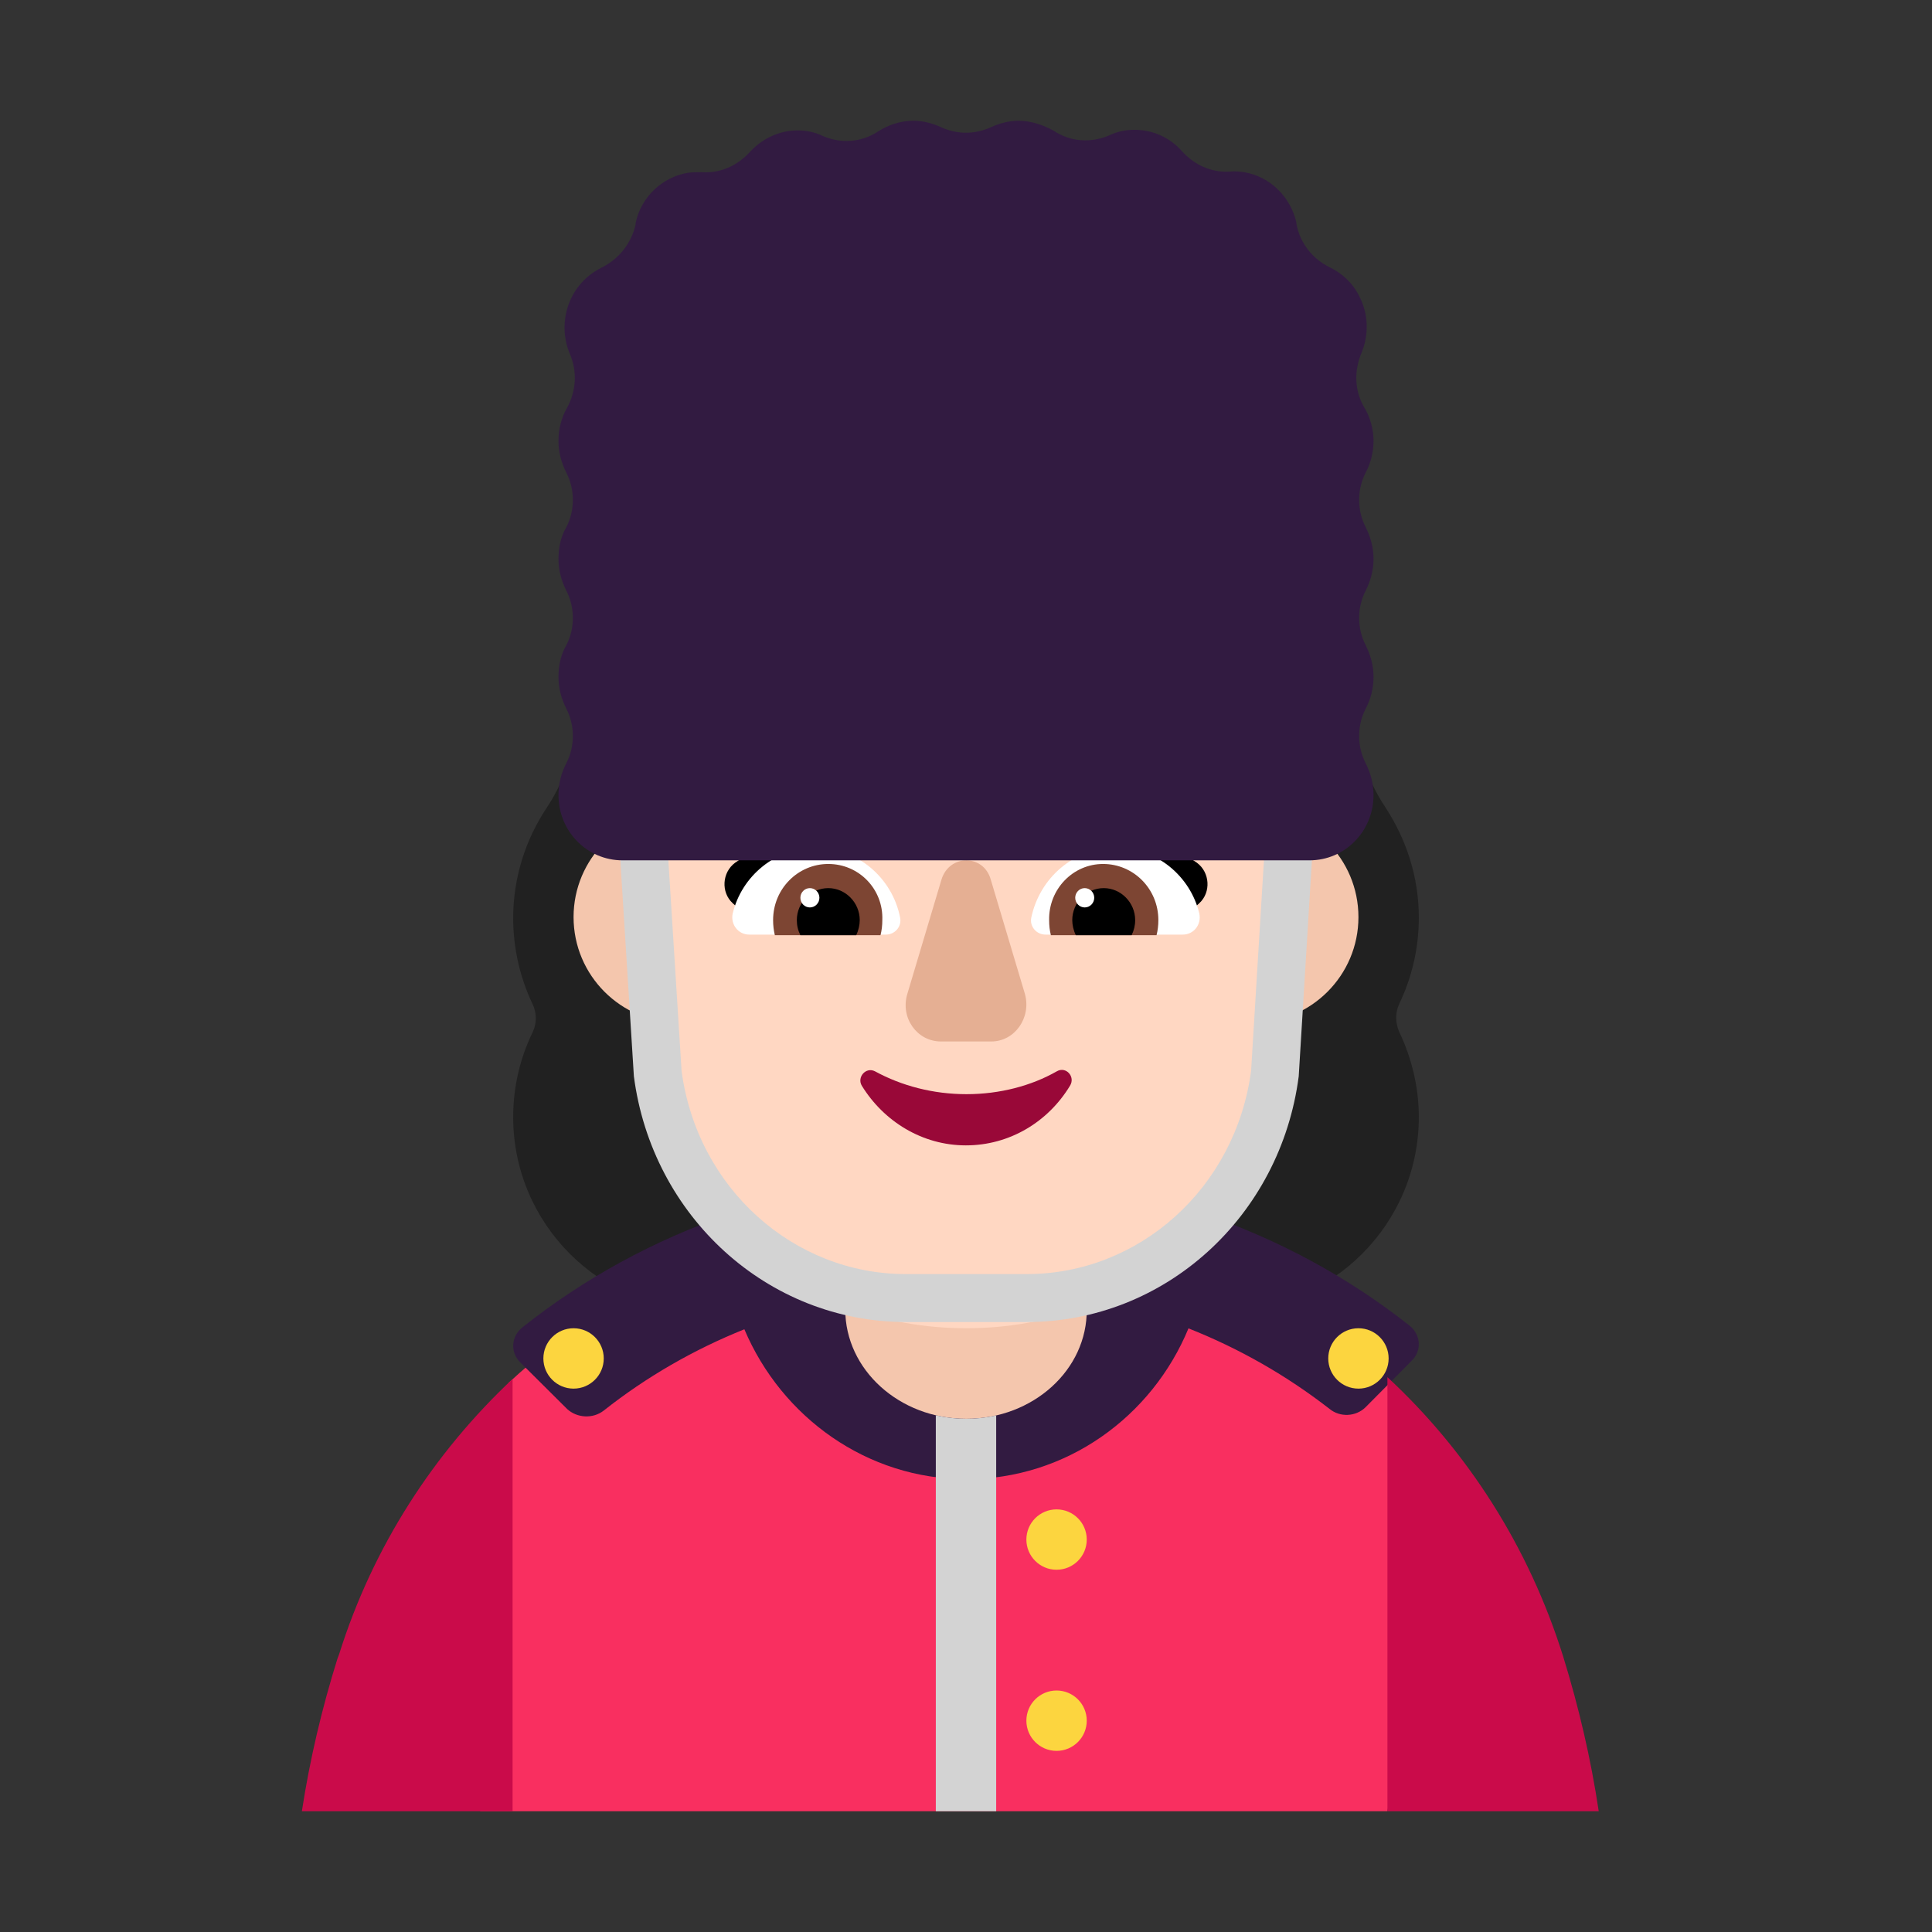 <svg viewBox="0 0 32 32" fill="none" xmlns="http://www.w3.org/2000/svg">
<rect x="0" y="0" width="32" height="32" fill="#333333" stroke="none"/>
<path d="M23.177 16.625C23.382 16.195 23.5 15.716 23.5 15.198C23.5 14.523 23.294 13.907 22.951 13.379C22.599 12.851 22.422 12.245 22.422 11.609V11.599C22.422 9.78 20.953 8.314 19.13 8.314C18.954 8.314 18.778 8.226 18.68 8.089C18.082 7.258 17.102 6.71 16.005 6.71C14.898 6.71 13.928 7.258 13.33 8.089C13.213 8.245 13.046 8.323 12.87 8.323C11.047 8.323 9.578 9.79 9.578 11.609V11.619C9.578 12.245 9.401 12.861 9.049 13.389C8.706 13.907 8.5 14.533 8.5 15.207C8.5 15.716 8.618 16.205 8.823 16.635C8.892 16.782 8.892 16.948 8.823 17.095C8.618 17.515 8.5 17.994 8.5 18.503C8.5 20.273 9.94 21.71 11.714 21.71H20.286C22.06 21.71 23.5 20.273 23.5 18.503C23.5 18.004 23.382 17.525 23.177 17.095C23.108 16.938 23.108 16.772 23.177 16.625Z" fill="#212121"/>
<path d="M22.98 30L23.5 27L22.98 22.81C21.06 21.03 18.5 19.98 15.76 19.98C13 19.98 10.352 21.116 8.422 22.906L8.188 26.453L7.953 30H22.98Z" fill="#F92F60"/>
<path d="M13 15.19C13 16.156 12.216 16.94 11.25 16.94C10.284 16.94 9.5 16.156 9.5 15.19C9.5 14.223 10.284 13.44 11.25 13.44C12.216 13.44 13 14.223 13 15.19Z" fill="#F4C6AD"/>
<path d="M22.5 15.19C22.5 16.156 21.716 16.94 20.75 16.94C19.784 16.94 19 16.156 19 15.19C19 14.223 19.784 13.44 20.75 13.44C21.716 13.44 22.5 14.223 22.5 15.19Z" fill="#F4C6AD"/>
<path d="M8.618 22.566L9.393 23.337C9.554 23.486 9.816 23.505 9.998 23.365C10.705 22.806 11.49 22.354 12.329 22.017C12.946 23.475 14.362 24.5 16.005 24.5C17.662 24.5 19.079 23.468 19.685 22.002C20.524 22.334 21.311 22.783 22.023 23.337C22.194 23.477 22.456 23.467 22.617 23.309L23.382 22.538C23.553 22.37 23.533 22.11 23.352 21.961C21.308 20.343 18.719 19.46 16.02 19.46C13.301 19.46 10.703 20.353 8.648 21.989C8.467 22.138 8.447 22.398 8.618 22.566Z" fill="#321B41"/>
<path d="M16.005 23.5C14.898 23.5 14 22.688 14 21.688V20.5H18V21.688C18.009 22.688 17.111 23.5 16.005 23.5Z" fill="#F4C6AD"/>
<path d="M10 22.5C10 22.776 9.776 23 9.5 23C9.224 23 9 22.776 9 22.5C9 22.224 9.224 22 9.5 22C9.776 22 10 22.224 10 22.5Z" fill="#FCD53F"/>
<path d="M18 25.5C18 25.776 17.776 26 17.5 26C17.224 26 17 25.776 17 25.5C17 25.224 17.224 25 17.5 25C17.776 25 18 25.224 18 25.5Z" fill="#FCD53F"/>
<path d="M22.5 23C22.776 23 23 22.776 23 22.5C23 22.224 22.776 22 22.5 22C22.224 22 22 22.224 22 22.5C22 22.776 22.224 23 22.5 23Z" fill="#FCD53F"/>
<path d="M18 28.5C18 28.776 17.776 29 17.5 29C17.224 29 17 28.776 17 28.5C17 28.224 17.224 28 17.5 28C17.776 28 18 28.224 18 28.5Z" fill="#FCD53F"/>
<path d="M20.074 12.79H16.759C15.442 12.79 14.216 12.167 13.483 11.116C13.352 10.941 13.081 10.97 13.001 11.165L12.92 11.359C12.689 11.914 12.237 12.352 11.684 12.596C11.654 12.605 11.614 12.625 11.584 12.635C11.343 12.752 10.77 13.121 10.75 14.075L10.891 17.269C11.011 20.102 13.262 22 16.005 22C18.738 22 20.999 20.102 21.119 17.269L21.25 14.231C21.23 12.888 20.255 12.8 20.074 12.79Z" fill="#FFD7C2"/>
<path d="M13.335 13.93C13.906 13.93 14.378 14.34 14.673 14.79C14.39 14.879 14.114 14.958 13.839 15.037C13.436 15.152 13.037 15.267 12.628 15.41L12.136 14.96C11.939 14.78 11.959 14.45 12.175 14.29C12.5 14.06 12.932 13.93 13.335 13.93Z" fill="black"/>
<path d="M18.665 13.93C18.094 13.93 17.622 14.34 17.327 14.79C17.614 14.88 17.892 14.96 18.169 15.04C18.566 15.155 18.961 15.268 19.372 15.41L19.864 14.96C20.061 14.78 20.041 14.45 19.825 14.29C19.5 14.06 19.068 13.93 18.665 13.93Z" fill="black"/>
<path d="M12.136 15.13C12.284 14.51 12.844 14.04 13.512 14.04C14.201 14.04 14.781 14.54 14.909 15.2C14.938 15.35 14.82 15.48 14.673 15.48H12.411C12.225 15.48 12.097 15.31 12.136 15.13Z" fill="white"/>
<path d="M19.864 15.13C19.716 14.51 19.156 14.04 18.488 14.04C17.789 14.04 17.219 14.54 17.081 15.2C17.052 15.35 17.17 15.48 17.317 15.48H19.589C19.776 15.48 19.903 15.31 19.864 15.13Z" fill="white"/>
<path d="M12.805 15.24C12.805 14.72 13.218 14.31 13.719 14.31C14.23 14.31 14.633 14.73 14.614 15.24C14.614 15.33 14.604 15.41 14.584 15.49H12.834C12.815 15.41 12.805 15.33 12.805 15.24Z" fill="#7D4533"/>
<path d="M19.186 15.24C19.186 14.72 18.773 14.31 18.271 14.31C17.77 14.31 17.367 14.73 17.377 15.24C17.377 15.33 17.386 15.41 17.406 15.49H19.156C19.176 15.41 19.186 15.33 19.186 15.24Z" fill="#7D4533"/>
<path d="M13.719 14.71C14.004 14.71 14.24 14.95 14.24 15.24C14.24 15.32 14.22 15.41 14.181 15.49H13.257C13.217 15.41 13.198 15.33 13.198 15.24C13.198 14.95 13.434 14.71 13.719 14.71Z" fill="black"/>
<path d="M18.281 14.71C17.996 14.71 17.76 14.95 17.76 15.24C17.76 15.32 17.78 15.41 17.819 15.49H18.743C18.782 15.41 18.802 15.33 18.802 15.24C18.802 14.95 18.566 14.71 18.281 14.71Z" fill="black"/>
<path d="M13.572 14.87C13.572 14.958 13.501 15.03 13.414 15.03C13.327 15.03 13.257 14.958 13.257 14.87C13.257 14.782 13.327 14.71 13.414 14.71C13.501 14.71 13.572 14.782 13.572 14.87Z" fill="white"/>
<path d="M18.124 14.87C18.124 14.958 18.053 15.03 17.966 15.03C17.88 15.03 17.809 14.958 17.809 14.87C17.809 14.782 17.88 14.71 17.966 14.71C18.053 14.71 18.124 14.782 18.124 14.87Z" fill="white"/>
<path d="M15.594 14.568L15.028 16.463C14.909 16.857 15.187 17.25 15.585 17.25H16.419C16.807 17.25 17.085 16.857 16.976 16.463L16.41 14.568C16.29 14.144 15.724 14.144 15.594 14.568Z" fill="#E5AF93"/>
<path d="M16.008 18.123C15.455 18.123 14.932 17.984 14.494 17.745C14.341 17.665 14.189 17.844 14.275 17.984C14.637 18.572 15.274 18.971 15.998 18.971C16.722 18.971 17.36 18.582 17.722 17.984C17.817 17.834 17.655 17.655 17.503 17.745C17.084 17.984 16.56 18.123 16.008 18.123Z" fill="#990838"/>
<path d="M10.896 11.475L10.104 11.525L10.499 17.826C10.8 20.145 12.713 21.897 15.006 21.897H17.004C19.298 21.897 21.211 20.145 21.511 17.826L21.896 11.524L21.104 11.476L20.722 17.737C20.464 19.675 18.873 21.103 17.004 21.103H15.006C13.138 21.103 11.546 19.675 11.289 17.736L10.896 11.475Z" fill="#D3D3D3"/>
<path d="M16.005 23.5C15.83 23.5 15.661 23.48 15.5 23.442V30H16.5V23.444C16.342 23.48 16.176 23.5 16.005 23.5Z" fill="#D3D3D3"/>
<path d="M22.75 9.258C22.75 9.067 22.701 8.897 22.622 8.736C22.475 8.456 22.475 8.105 22.622 7.824C22.701 7.674 22.75 7.493 22.75 7.303C22.75 7.103 22.691 6.902 22.593 6.742C22.435 6.471 22.425 6.14 22.553 5.839C22.671 5.549 22.671 5.208 22.514 4.907C22.406 4.687 22.229 4.526 22.022 4.426C21.737 4.286 21.531 4.025 21.472 3.704C21.472 3.694 21.472 3.694 21.472 3.684C21.373 3.253 21.029 2.922 20.607 2.852C20.528 2.842 20.449 2.832 20.37 2.842C20.066 2.862 19.781 2.732 19.574 2.501C19.378 2.281 19.102 2.15 18.788 2.15C18.64 2.15 18.502 2.18 18.375 2.241C18.07 2.371 17.735 2.351 17.46 2.17C17.283 2.07 17.077 2 16.87 2C16.713 2 16.565 2.04 16.428 2.1C16.152 2.231 15.848 2.231 15.572 2.1C15.435 2.04 15.287 2 15.13 2C14.914 2 14.707 2.07 14.54 2.18C14.265 2.361 13.92 2.381 13.626 2.251C13.498 2.19 13.36 2.16 13.213 2.16C12.898 2.16 12.623 2.301 12.426 2.511C12.219 2.742 11.934 2.872 11.63 2.852C11.551 2.852 11.472 2.852 11.393 2.862C10.971 2.932 10.617 3.263 10.528 3.694C10.528 3.704 10.528 3.704 10.528 3.714C10.459 4.035 10.243 4.296 9.958 4.436C9.722 4.556 9.535 4.747 9.427 5.017C9.319 5.298 9.329 5.599 9.437 5.859C9.565 6.15 9.545 6.481 9.388 6.762C9.299 6.922 9.25 7.103 9.25 7.303C9.25 7.493 9.299 7.664 9.378 7.824C9.525 8.105 9.525 8.456 9.378 8.736C9.289 8.887 9.25 9.067 9.25 9.258C9.25 9.448 9.299 9.619 9.378 9.779C9.525 10.06 9.525 10.411 9.378 10.691C9.289 10.842 9.25 11.022 9.25 11.213C9.25 11.403 9.299 11.573 9.378 11.734C9.525 12.014 9.525 12.365 9.378 12.646C9.299 12.796 9.25 12.977 9.25 13.167C9.25 13.769 9.722 14.25 10.312 14.25C10.322 14.25 10.341 14.25 10.351 14.25C10.361 14.25 10.361 14.25 10.371 14.25H21.609C21.619 14.25 21.629 14.25 21.639 14.25C21.659 14.25 21.668 14.25 21.688 14.25C22.278 14.25 22.75 13.769 22.75 13.167C22.75 12.977 22.701 12.806 22.622 12.646C22.475 12.365 22.475 12.014 22.622 11.734C22.701 11.584 22.75 11.403 22.75 11.213C22.75 11.022 22.701 10.852 22.622 10.691C22.475 10.411 22.475 10.06 22.622 9.779C22.701 9.619 22.75 9.448 22.75 9.258Z" fill="#321B41"/>
<path d="M8.49 30V22.84C7.19 24.06 6.18 25.61 5.62 27.39L5.59 27.47C5.33 28.3 5.13 29.15 5 30H8.49Z" fill="#CA0B4A"/>
<path d="M26.48 30C26.35 29.13 26.151 28.28 25.892 27.44C25.323 25.62 24.306 24.04 22.98 22.81V30H26.48Z" fill="#CA0B4A"/>
</svg>
